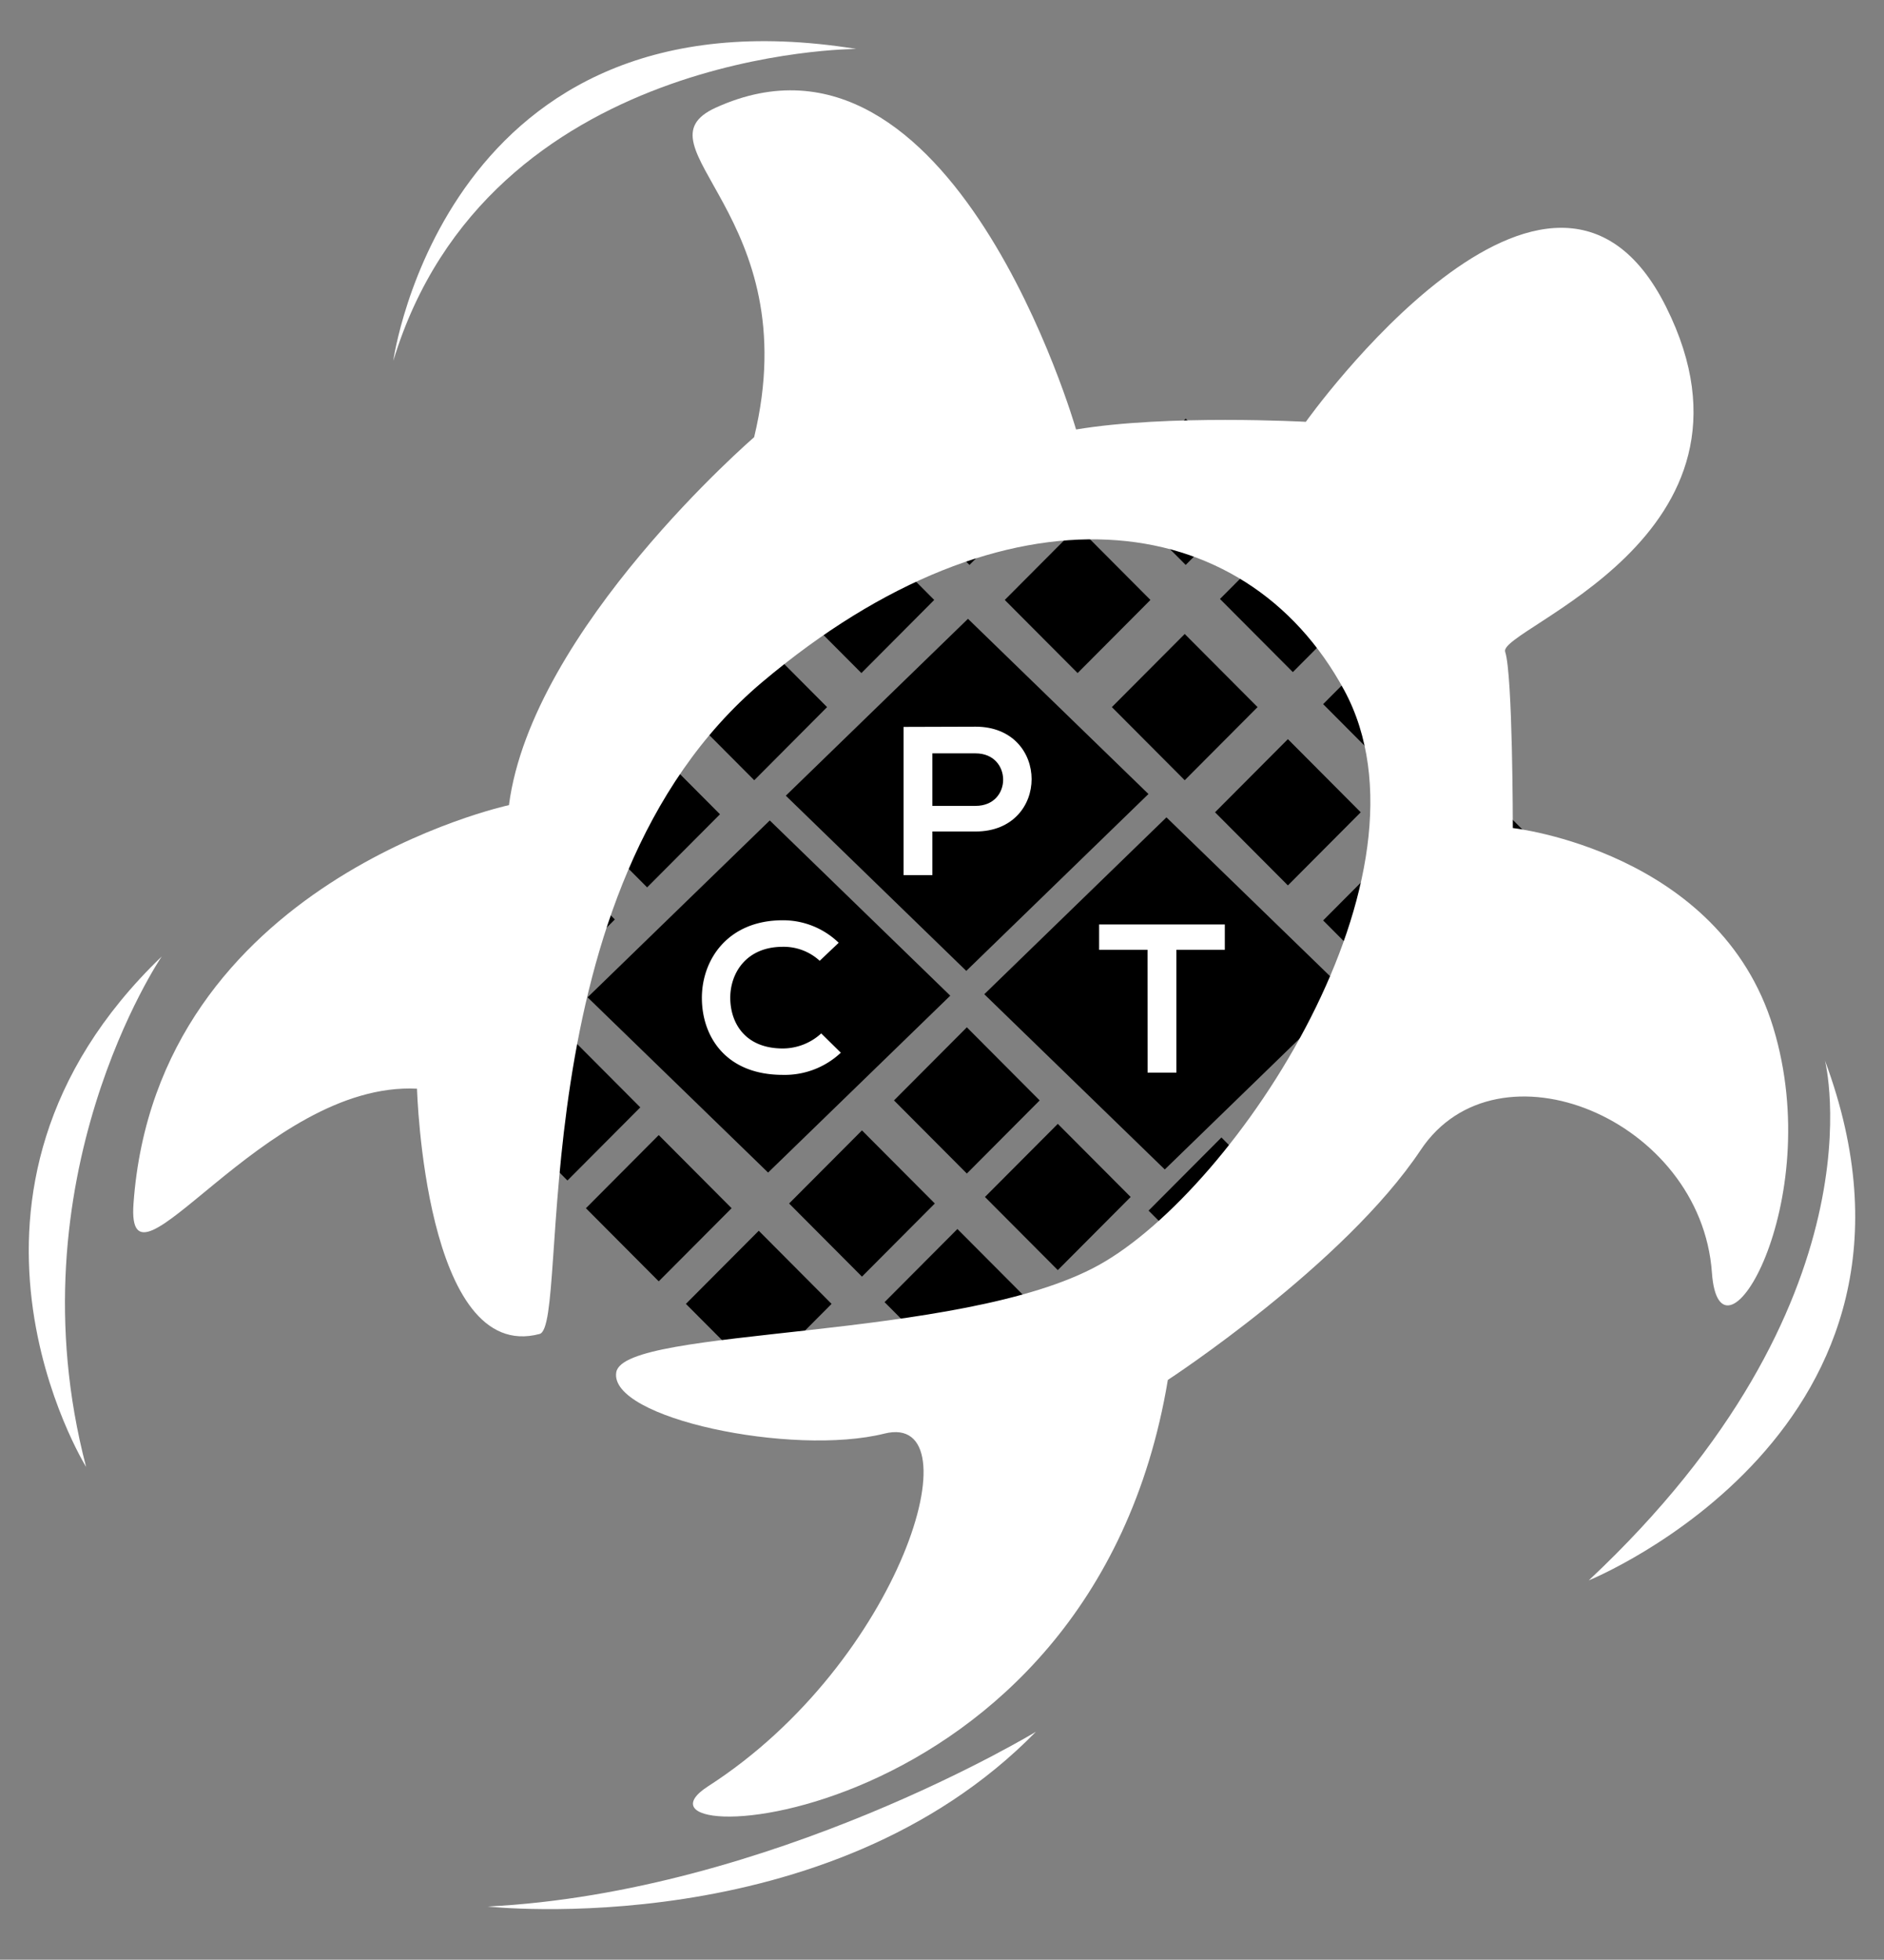 <svg id="Layer_1" data-name="Layer 1" xmlns="http://www.w3.org/2000/svg" viewBox="0 0 595.28 619"><rect x="0" y="0" width="595.28" height="619" fill="#808080" stroke="none"/><defs><style>.cls-1{fill:#fff;}</style></defs><title>Version 4</title><polygon points="306.32 178.44 283.31 155.34 306.32 132.24 329.34 155.34 306.32 178.44"/><polygon points="272.17 212.6 249.15 189.5 272.17 166.41 295.18 189.5 272.17 212.6"/><polygon points="238.32 246.45 215.3 223.35 238.32 200.25 261.33 223.35 238.32 246.45"/><polygon points="204.47 280.29 181.45 257.19 204.47 234.1 227.49 257.2 204.47 280.29"/><polygon points="171.25 313.51 148.23 290.42 171.25 267.32 194.27 290.42 171.25 313.51"/><polygon points="137.13 347.72 114.12 324.62 137.13 301.52 160.15 324.62 137.13 347.72"/><polygon points="374.64 178.44 351.63 155.34 374.64 132.24 397.66 155.34 374.64 178.44"/><polygon points="340.49 212.6 317.47 189.5 340.49 166.41 363.5 189.5 340.49 212.6"/><polygon points="306.32 246.76 283.31 223.66 306.32 200.56 329.34 223.66 306.32 246.76"/><polygon points="238.63 314.45 215.61 291.36 238.63 268.26 261.65 291.36 238.63 314.45"/><polygon points="179.29 372.88 156.28 349.78 179.29 326.68 202.31 349.78 179.29 372.88"/><polygon points="408.49 212.29 385.47 189.19 408.49 166.09 431.51 189.19 408.49 212.29"/><polygon points="374.33 246.45 351.31 223.35 374.33 200.25 397.35 223.35 374.33 246.45"/><polygon points="208.14 404.73 185.13 381.63 208.14 358.53 231.16 381.63 208.14 404.73"/><polygon points="441.08 245.51 418.07 222.41 441.08 199.31 464.1 222.41 441.08 245.51"/><polygon points="406.93 279.67 383.91 256.57 406.93 233.47 429.94 256.57 406.93 279.67"/><polygon points="372.76 313.83 349.75 290.73 372.76 267.63 395.78 290.73 372.76 313.83"/><polygon points="305.49 370.68 282.47 347.58 305.49 324.49 328.5 347.58 305.49 370.68"/><polygon points="272.35 403.24 249.33 380.14 272.35 357.05 295.37 380.14 272.35 403.24"/><polygon points="239.74 434.94 216.72 411.85 239.74 388.75 262.75 411.85 239.74 434.94"/><polygon points="441.08 313.83 418.07 290.73 441.08 267.63 464.1 290.73 441.08 313.83"/><polygon points="385.93 405.49 362.91 382.39 385.93 359.29 408.94 382.39 385.93 405.49"/><polygon points="334.23 401.18 311.21 378.08 334.23 354.99 357.25 378.08 334.23 401.18"/><polygon points="302.51 434.4 279.49 411.3 302.51 388.2 325.53 411.3 302.51 434.4"/><polygon points="304.58 251.79 282.13 229.26 304.37 206.94 326.82 229.47 304.58 251.79"/><polygon points="223.59 332.78 201.14 310.25 223.38 287.93 245.84 310.46 223.59 332.78"/><polygon points="322.96 165.53 300.51 143 322.75 120.68 345.2 143.21 322.96 165.53"/><polygon points="159.62 328.87 137.17 306.34 159.41 284.02 181.86 306.55 159.62 328.87"/><polygon points="379.41 324.55 356.96 302.02 379.2 279.7 401.65 302.23 379.41 324.55"/><polygon points="474.28 299.88 451.83 277.35 474.07 255.03 496.53 277.56 474.28 299.88"/><polygon points="311.98 462.18 289.53 439.65 311.77 417.33 334.22 439.86 311.98 462.18"/><polygon points="362.87 250.8 305.31 306.67 248.29 251.33 305.85 195.46 362.87 250.8"/><polygon points="425.58 313.52 368.03 369.39 311 314.04 368.56 258.17 425.58 313.52"/><polygon points="300.25 314.5 242.69 370.37 185.66 315.02 243.22 259.15 300.25 314.5"/><path class="cls-1" d="M362.58,300h-15.3v-8H387v8h-15.3v38.8h-9.1Z"/><path class="cls-1" d="M265.67,332.51a25.85,25.85,0,0,1-18.33,7c-17.92,0-25.5-12-25.57-24.15s8.13-24.68,25.57-24.68A25.28,25.28,0,0,1,265,297.79L259,303.48a16.85,16.85,0,0,0-11.65-4.42c-11.65,0-16.68,8.43-16.61,16.26s4.69,15.85,16.61,15.85a18.05,18.05,0,0,0,12.13-4.75Z"/><path class="cls-1" d="M308.25,262.64H294.6v13.78h-9.1V229.6c7.58,0,15.16-.07,22.75-.07C331.82,229.53,331.89,262.64,308.25,262.64Zm-13.65-8.09h13.65c11.65,0,11.58-16.59,0-16.59H294.6Z"/><path class="cls-1" d="M540.91,402c2.42,33.89,36.32-21.79,19.37-77.47S478,261.55,478,261.55s0-48.42-2.42-55.68,87.16-36.32,50.84-108.95S412.6,133.24,412.6,133.24,369,130.82,340,135.66C340,135.66,301,0,226.18,34c-26.63,12.1,29.05,33.89,12.1,104.1,0,0-70.21,60.53-77.47,116.21,0,0-111.35,24-118.63,125.89-2.42,33.89,41.16-38.74,89.58-36.32,0,0,2.42,87.16,38.74,77.47,9.92-2.65-7.26-140.42,70.21-205.79s152.52-55.68,184,2.42-33.89,157.37-77.47,181.58-150.1,19.37-152.52,33.89,55.68,26.63,84.74,19.37,5.41,72.09-55.68,111.37C189.87,586,344.81,581.13,369,435.87c0,0,55.68-36.32,79.89-72.63S537.45,353.43,540.91,402Z"/><path class="cls-1" d="M502,499.18S619.93,451.41,576.63,335C576.63,335,596,411.09,502,499.18Z"/><path class="cls-1" d="M124.26,114c29.86-98.54,146.31-98.54,146.31-98.54C140.68-5.45,124.26,114,124.26,114Z"/><path class="cls-1" d="M51.1,302.11c-77.64,74.65-23.89,161.24-23.89,161.24C3.33,372.28,51.1,302.11,51.1,302.11Z"/><path class="cls-1" d="M327.31,547S243.7,597.72,154.12,602.2C154.12,602.2,261.61,614.14,327.31,547Z"/></svg>
